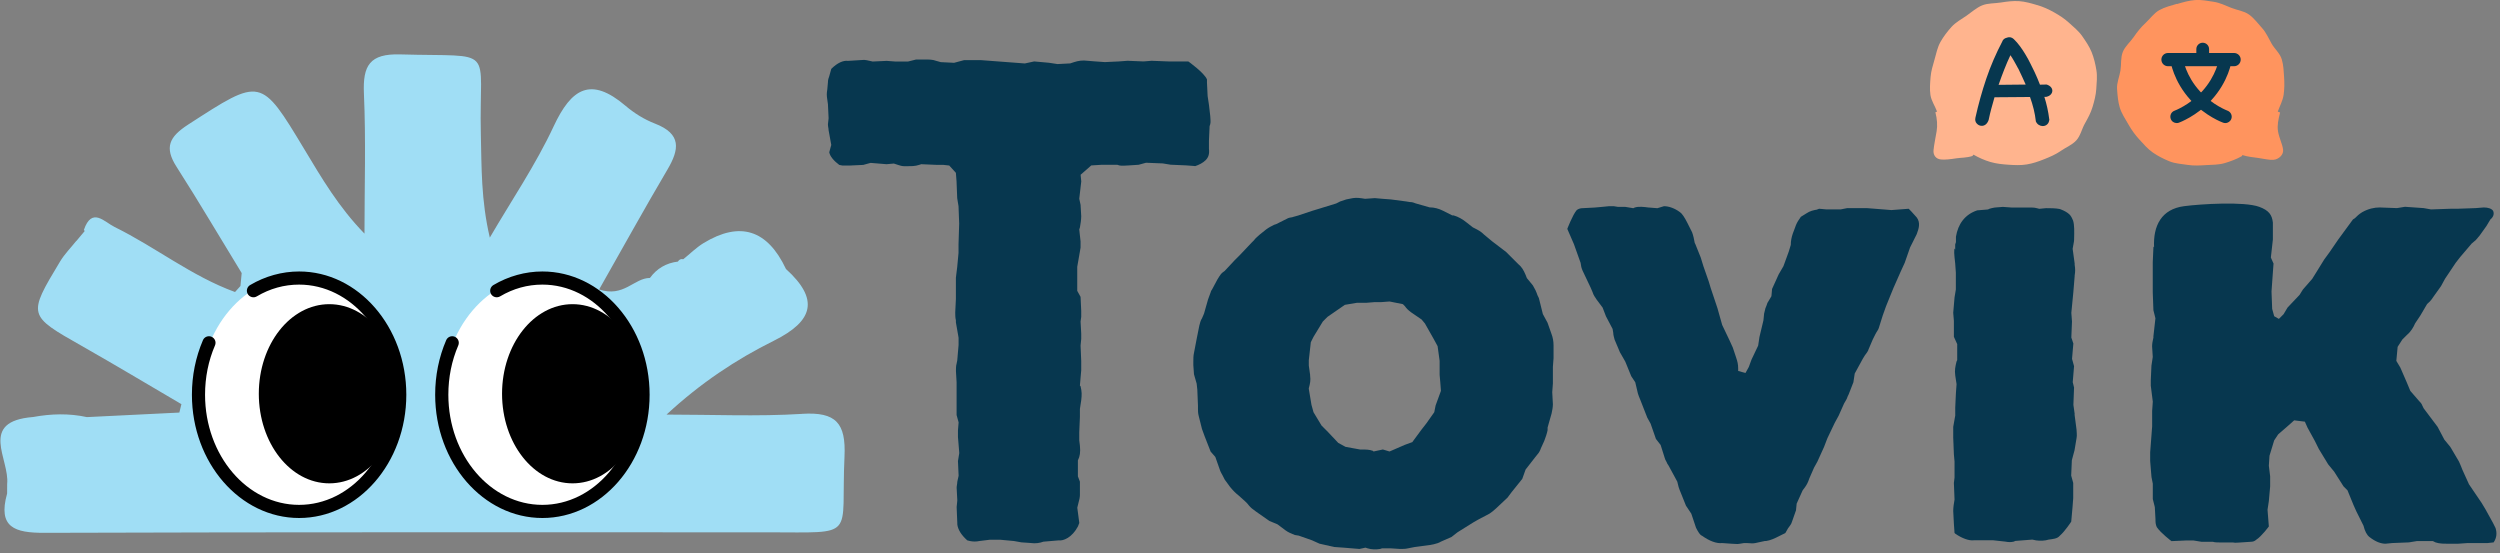 <svg width="533" height="118" viewBox="0 0 533 118" fill="none" xmlns="http://www.w3.org/2000/svg">
<rect x="0" y="0" width="533" height="118" fill="#808080" stroke="none"/>
<path d="M254.717 35.398L252.867 35.258L249.597 35.118L247.887 34.839L244.327 34.699L242.757 35.129L240.627 35.269C240.057 35.269 239.207 35.408 238.637 35.269L238.207 35.129H234.937L232.657 35.269L230.387 37.258L230.527 38.678L230.097 42.379L230.377 43.658L230.517 46.078C230.517 46.788 230.377 47.788 230.237 48.498L230.097 48.928L230.377 51.489V52.769L230.237 53.618L229.667 56.889V62.008L230.377 63.288L230.517 66.278V67.558L230.377 68.558L230.517 71.118V72.258L230.377 73.678L230.517 76.948V78.939L230.237 82.209L230.377 82.349C230.657 83.489 230.657 84.198 230.517 85.338L230.237 87.189V88.898L230.097 92.168V93.879L230.237 95.019C230.377 96.439 230.237 97.299 229.807 98.148V101.558L230.237 102.698V105.538C230.237 105.968 230.097 106.678 229.957 107.098L229.677 108.238L230.107 111.508C230.107 111.508 229.967 111.788 229.827 112.218C228.547 114.638 226.697 115.348 225.707 115.208L222.437 115.488C221.727 115.768 220.727 115.918 219.737 115.768L217.747 115.628L216.187 115.348L213.197 115.068H211.067L208.787 115.348C208.217 115.488 207.367 115.488 206.797 115.348L206.227 115.208C204.947 114.068 204.237 112.928 204.097 111.798V111.518L203.957 108.108L204.097 106.688L203.957 103.988C203.957 103.558 204.097 103.138 204.097 102.708L204.377 101.428L204.237 98.299L204.517 96.588L204.237 93.178V91.758L204.377 90.049L203.947 88.489V81.519L203.807 79.099C203.807 78.668 203.807 77.959 203.947 77.538L204.087 76.829L204.367 73.558V71.999L203.797 68.728V68.299C203.657 67.728 203.657 67.159 203.657 66.588L203.797 63.748V59.199C203.797 58.919 203.937 58.349 203.937 58.059L204.077 56.919L204.357 53.928V52.078L204.497 47.669L204.357 43.968L204.077 42.258L203.937 38.699L203.797 36.849L202.377 35.288L201.097 35.148H199.677L196.407 35.008L195.977 35.148C195.127 35.428 194.407 35.428 193.557 35.428H192.707C192.277 35.428 191.857 35.288 191.427 35.148L190.577 34.868L189.017 35.008L185.607 34.728L184.047 35.158L181.057 35.298H179.637L178.927 35.158C177.787 34.309 176.937 33.309 176.797 32.459L177.227 30.898L176.657 27.768C176.657 27.338 176.517 27.058 176.517 26.488L176.657 25.209L176.517 22.218L176.377 21.218C176.237 20.369 176.237 19.939 176.377 19.088L176.517 17.529C176.517 16.959 176.657 16.678 176.797 16.248L177.227 14.688C178.507 13.409 179.787 12.838 180.787 12.979L183.067 12.838C183.637 12.838 184.207 12.698 184.777 12.838L186.057 13.118L189.047 12.979L190.897 13.118H193.597L195.307 12.688H197.297C198.007 12.688 198.867 12.688 199.577 12.969L200.577 13.248L203.417 13.389L205.547 12.819H209.107L218.497 13.528L220.487 13.098L223.617 13.379L225.467 13.659L228.167 13.518L229.017 13.239C229.867 12.959 230.867 12.809 231.857 12.959L233.567 13.098L235.557 13.239L238.547 13.098L240.397 12.959L243.807 13.098L245.517 12.959L249.077 13.098H253.347C253.347 13.098 256.757 15.518 257.327 16.939V17.648L257.467 20.488L257.747 22.338L258.027 24.759C258.027 25.328 258.167 25.898 258.027 26.468L257.887 26.898L257.747 30.029V31.738C257.887 32.879 257.607 33.589 257.037 34.158C256.467 34.728 255.617 35.158 254.757 35.438L254.717 35.398Z" fill="#07374F"/>
<path d="M300.657 43.078C301.087 43.078 301.507 43.218 301.797 43.358L304.787 44.209C305.787 44.209 306.777 44.489 307.627 44.919L309.617 45.919H309.897C310.897 46.199 311.887 46.769 312.737 47.478L314.017 48.478L314.297 48.618C315.147 49.048 315.717 49.328 316.427 50.038L318.137 51.459L321.127 53.739L322.127 54.739L323.687 56.298C324.397 56.868 324.827 57.578 325.247 58.578L325.527 59.288L326.807 60.849C327.237 61.559 327.517 62.129 327.807 62.978L328.087 63.548L328.937 66.959L329.937 68.808L330.787 71.228C331.067 71.939 331.217 72.788 331.217 73.648V76.349L331.077 78.198V81.758L330.937 83.609L331.077 86.168C331.077 86.739 330.937 87.588 330.797 88.159L329.947 91.148V91.719C329.807 92.428 329.517 93.278 329.237 93.999L328.527 95.558C328.387 95.989 328.097 96.558 327.817 96.838L327.247 97.549L325.257 100.108L324.547 102.098L322.267 104.938L321.417 106.078L318.997 108.358C318.567 108.788 317.997 109.208 317.577 109.498L315.157 110.778L314.157 111.348L310.747 113.478L309.467 114.478L307.197 115.478C306.767 115.758 306.197 115.908 305.627 116.048L304.917 116.188L301.647 116.618L300.227 116.898C299.657 117.038 299.087 117.038 298.517 117.038L296.387 116.898H294.677L294.247 117.038C293.397 117.178 292.397 117.178 291.547 116.898L291.117 116.758L289.837 117.038L286.427 116.758L284.437 116.618L281.307 115.908L279.737 115.198L276.897 114.198L276.047 114.058C275.337 113.778 274.627 113.488 274.057 113.058L272.347 111.778L270.637 111.068L267.797 109.078L267.227 108.648C266.797 108.368 266.377 107.938 265.947 107.368L265.517 106.938L264.097 105.658C263.527 105.228 262.817 104.518 262.247 103.808L261.107 102.248L260.677 101.398C260.537 101.118 260.247 100.688 260.107 100.258L259.107 97.418L258.107 96.278L256.827 93.008L256.257 91.448L255.547 88.609C255.407 88.038 255.407 87.609 255.407 87.189V86.478L255.267 83.069L255.127 81.788L254.557 79.799L254.417 77.808V77.239C254.417 76.528 254.417 75.819 254.557 75.249L255.127 72.258L255.697 69.418C255.837 68.849 255.977 68.278 256.267 67.859L256.697 66.859L257.547 63.868L258.117 62.309C258.117 62.169 258.257 61.879 258.397 61.739L259.537 59.608C259.817 59.178 260.107 58.608 260.537 58.188L261.107 57.758L263.237 55.478L264.377 54.339L266.797 51.779L267.367 51.209C267.647 50.779 268.077 50.498 268.507 50.069L269.927 48.928C270.497 48.498 271.067 48.218 271.637 47.928L272.067 47.788L274.627 46.508C274.907 46.368 275.477 46.368 275.767 46.228L276.767 45.949L279.757 44.949L281.177 44.519L284.877 43.379L285.727 42.949C286.157 42.809 286.577 42.669 287.007 42.519L288.427 42.239C289.277 42.099 290.137 42.239 290.987 42.379H291.127L293.117 42.239L294.687 42.379L296.537 42.519L299.807 42.949L300.657 43.089V43.078ZM301.087 94.278L303.077 91.579L304.077 90.299L305.787 87.879L306.067 86.459L307.207 83.329L307.067 81.478L306.927 79.918V76.928L306.497 73.799L305.647 72.239L303.797 68.969L303.087 68.118L300.807 66.558C300.237 66.129 299.807 65.709 299.527 65.278L299.097 64.849L296.257 64.278L294.407 64.418H292.987L291.277 64.558H289.287L286.727 64.989L283.027 67.549L282.027 68.549L280.037 71.819L279.467 72.959L279.037 76.799V77.939L279.317 79.928V80.069C279.457 81.069 279.317 81.778 279.037 82.769V82.909L279.607 86.319L280.037 87.879L281.747 90.719L283.027 91.999L285.307 94.418L286.867 95.269L289.997 95.838H290.427C291.137 95.838 291.987 95.838 292.697 96.118L292.837 96.258L294.827 95.829L296.247 96.258L299.517 94.838L301.077 94.269L301.087 94.278Z" fill="#07374F"/>
<path d="M387.427 44.648L387.857 44.508L389.427 44.648H392.417L393.837 44.368H397.967L401.527 44.648L403.237 44.788L406.937 44.508C406.937 44.508 407.937 45.508 408.647 46.358C409.497 47.498 409.077 48.779 408.647 49.919L407.937 51.339L407.227 52.758L406.087 56.029L405.237 57.879L403.667 61.438L402.107 65.278L401.397 67.269L400.547 69.969C400.407 70.398 400.117 70.678 399.837 71.249L399.267 72.388L398.417 74.379C398.277 74.948 397.847 75.379 397.567 75.799L397.137 76.508L395.427 79.638L395.147 81.489L394.147 84.049C394.007 84.329 393.867 84.618 393.717 85.049L393.147 86.049L392.007 88.609L391.157 90.168L389.597 93.439L388.887 95.288L387.467 98.418L386.757 99.698L385.757 101.979C385.477 102.828 385.187 103.398 384.757 103.968L384.327 104.538L383.047 107.378L382.907 108.798L382.057 111.218C381.917 111.788 381.487 112.219 381.207 112.639L380.637 113.639L379.217 114.348C378.367 114.778 377.507 115.198 376.517 115.348H376.237L374.247 115.779C373.677 115.919 372.967 115.779 372.397 115.779H371.827L370.977 115.919C370.407 116.059 369.697 115.919 369.127 115.919L367.137 115.779C365.997 115.919 364.437 115.348 362.867 114.218C362.437 114.078 362.017 113.368 361.587 112.508L360.587 109.518L359.447 107.809L358.307 104.968C358.167 104.688 358.027 104.258 357.877 103.828L357.597 102.688L355.747 99.278L355.467 98.849C355.327 98.418 355.037 98.138 354.897 97.569L354.047 94.868L353.047 93.588L351.907 90.319L351.197 89.038L349.917 85.769L349.637 85.058C349.497 84.778 349.357 84.349 349.207 83.918L348.637 81.499L347.787 80.219L346.507 77.088L345.367 75.099L344.227 72.398C344.087 71.829 343.947 71.398 343.947 70.978L343.807 70.129L342.387 67.428L341.677 65.579L340.397 63.868C340.117 63.438 339.687 62.868 339.547 62.309L339.117 61.309L337.837 58.608C337.557 58.038 337.267 57.468 337.127 56.898L336.987 56.048L335.567 52.069L334.147 48.798C334.147 48.798 335.287 45.809 336.137 44.819C336.417 44.538 336.987 44.389 337.277 44.389L339.977 44.248L341.547 44.108L342.967 43.968H344.107L344.957 44.108H346.517L348.227 44.389L348.507 44.248C349.357 43.968 350.497 44.108 351.497 44.248H351.637L353.347 44.389L354.767 43.959C355.767 43.959 357.047 44.389 358.177 45.239C358.607 45.519 359.177 46.379 359.747 47.519L360.747 49.508C361.027 50.218 361.177 51.069 361.317 51.788L361.457 52.069L362.597 54.908L363.167 56.758L364.307 60.029L364.737 61.449L365.737 64.439L366.167 65.719L367.167 69.278L368.727 72.549L369.437 74.109L370.147 76.239C370.427 77.088 370.577 77.659 370.577 78.519V79.088L372.137 79.519L372.847 78.239L373.417 76.678L374.837 73.689L375.117 71.838L375.967 68.278L376.107 66.859L376.387 65.719C376.527 65.439 376.667 65.008 376.817 64.579L377.667 63.158L377.807 61.599L379.227 58.468L380.227 56.758L381.367 53.629L381.797 52.209C381.797 51.358 381.937 50.648 382.227 49.788L382.657 48.648C382.937 47.798 383.227 47.228 383.657 46.658L383.937 46.228L385.077 45.519C385.927 44.949 386.647 44.809 387.497 44.669L387.427 44.648Z" fill="#07374F"/>
<path d="M532.077 112.629L531.507 111.489L529.938 108.649L529.087 107.229L526.387 103.249L524.967 100.119L524.688 99.409C524.548 99.129 524.407 98.698 524.257 98.409L522.407 95.278L521.128 93.719L519.707 91.019L516.717 87.038L516.438 86.469C516.298 86.038 516.007 85.758 515.727 85.469L513.878 83.338L513.167 81.629L511.747 78.359L510.897 76.939L511.177 73.948L512.177 72.388L513.177 71.388C514.027 70.678 514.597 69.678 514.887 68.969L516.027 67.258L517.447 64.838L517.587 64.698C518.297 64.129 518.587 63.559 519.007 62.989L520.427 60.998L521.277 59.438L523.557 56.029L524.557 54.748L526.977 51.908L527.827 51.199C528.107 50.919 528.397 50.489 528.677 50.199L530.097 48.209L530.947 46.788C531.657 46.218 531.797 45.508 531.517 44.938C531.237 44.508 530.517 44.228 529.527 44.228L527.817 44.368L523.837 44.508H522.417L518.287 44.648L516.727 44.368L512.747 44.089L511.037 44.368L507.337 44.228C506.197 44.228 504.917 44.508 503.637 45.228C502.927 45.658 502.497 46.078 502.077 46.508L501.647 46.788L498.517 51.059L496.667 53.758L495.527 55.319L493.677 58.309L492.967 59.449L490.977 61.728L490.267 62.868L487.707 65.569L486.857 66.989L485.857 67.989L484.857 67.418L484.427 65.859L484.287 62.158L484.427 60.169L484.717 56.188L484.147 54.908L484.577 51.069V47.438C484.387 45.798 483.727 44.858 481.677 44.099C478.467 42.908 469.097 43.498 465.627 43.959C460.867 44.589 459.027 48.069 459.247 52.718C459.247 52.718 459.197 52.658 459.127 52.559L459.107 52.779L458.967 55.908V62.309L459.107 66.148L459.537 67.859L459.107 71.698V71.978C458.967 72.549 458.827 73.258 458.827 73.829L458.967 76.109L458.687 77.959L458.547 81.088V82.228L458.977 85.638L458.837 87.629V90.898L458.697 92.749L458.417 96.448V98.299L458.697 101.709L458.977 103.129V106.399L459.407 108.109L459.547 110.669C459.547 111.239 459.547 111.809 459.827 112.379C460.677 113.659 462.957 115.369 462.957 115.369L466.087 115.229H467.647L469.357 115.509H471.777C472.207 115.649 472.777 115.649 473.197 115.649H476.037C476.607 115.789 477.177 115.649 477.747 115.649L479.877 115.509C480.307 115.509 480.727 115.369 481.017 115.079C482.157 114.369 483.717 112.239 483.717 112.239L483.437 108.679L483.717 106.829L483.997 103.699V101.569L483.717 99.288L483.857 97.159L484.857 93.888L485.707 92.609L487.837 90.758L489.117 89.618L491.397 89.898L491.967 91.178L493.527 94.019L494.377 95.728L496.367 98.999L497.647 100.559L499.637 103.689L500.487 104.539L501.767 107.669L502.337 108.949L503.897 112.079C504.177 113.219 504.607 114.069 505.177 114.499C506.457 115.499 507.597 115.919 508.587 115.919L510.007 115.779L513.567 115.639L515.277 115.359H518.688L519.257 115.639C520.107 115.919 520.967 115.919 521.817 115.919H524.097L526.087 115.779H530.357L531.637 115.639C532.347 114.639 532.347 113.509 532.067 112.649L532.077 112.629Z" fill="#07374F"/>
<path d="M464.138 0.858C465.438 0.468 466.738 0.098 468.028 0.008C469.318 -0.082 470.698 0.188 471.988 0.388C473.278 0.588 474.478 1.178 475.698 1.668C476.918 2.158 478.348 2.318 479.438 3.068C480.528 3.818 481.328 4.948 482.228 5.928C483.128 6.908 483.628 8.098 484.288 9.268C484.948 10.438 486.078 11.348 486.468 12.639C486.858 13.928 486.878 15.198 486.968 16.428C487.058 17.659 487.047 18.998 486.867 20.229C486.687 21.459 486.047 22.619 485.617 23.799C485.617 23.808 486.117 23.959 486.117 23.979C485.737 25.479 485.468 26.748 485.668 27.968C485.908 29.468 486.648 30.759 486.758 31.959C486.858 33.029 485.818 33.959 484.748 34.069C483.908 34.158 482.827 33.879 481.397 33.669C480.427 33.519 479.318 33.459 478.078 33.059C478.028 33.048 478.018 33.298 477.978 33.279C476.848 33.919 475.588 34.398 474.288 34.779C472.988 35.158 471.658 35.118 470.358 35.199C469.058 35.279 467.727 35.368 466.427 35.158C465.127 34.949 463.738 34.889 462.518 34.389C461.298 33.889 460.058 33.269 458.968 32.508C457.878 31.748 456.998 30.709 456.098 29.729C455.198 28.748 454.428 27.678 453.768 26.509C453.108 25.338 452.328 24.229 451.938 22.939C451.548 21.648 451.448 20.248 451.358 18.959C451.268 17.669 451.868 16.338 452.078 15.049C452.288 13.758 452.088 12.319 452.578 11.088C453.068 9.858 454.177 8.958 454.927 7.868C455.677 6.778 456.458 5.788 457.438 4.888C458.418 3.988 459.188 2.828 460.358 2.168C461.528 1.508 462.827 1.208 464.117 0.818L464.138 0.858Z" fill="#FF945E"/>
<path d="M469.618 14.069C468.868 14.069 468.258 13.459 468.258 12.709V10.469C468.258 9.719 468.868 9.109 469.618 9.109C470.368 9.109 470.978 9.719 470.978 10.469V12.709C470.978 13.459 470.368 14.069 469.618 14.069Z" fill="#07374F"/>
<path d="M476.307 14.118H462.217C461.437 14.118 460.807 13.489 460.807 12.709C460.807 11.928 461.437 11.299 462.217 11.299H476.307C477.087 11.299 477.717 11.928 477.717 12.709C477.717 13.489 477.087 14.118 476.307 14.118Z" fill="#07374F"/>
<path d="M464.078 26.238C463.518 26.238 462.998 25.898 462.798 25.338C462.548 24.628 462.907 23.849 463.617 23.599C463.647 23.588 466.777 22.419 469.427 19.549C472.577 16.148 473.097 12.559 473.097 12.528C473.197 11.789 473.887 11.258 474.617 11.358C475.357 11.459 475.887 12.129 475.787 12.879C475.767 13.059 475.188 17.328 471.418 21.398C468.298 24.768 464.687 26.099 464.537 26.159C464.387 26.218 464.228 26.238 464.078 26.238Z" fill="#07374F"/>
<path d="M474.438 26.238C474.288 26.238 474.128 26.209 473.978 26.159C473.828 26.108 470.218 24.779 467.098 21.398C463.338 17.328 462.748 13.059 462.728 12.879C462.638 12.139 463.158 11.448 463.908 11.358C464.648 11.258 465.328 11.789 465.428 12.528C465.428 12.598 465.968 16.169 469.098 19.549C471.748 22.419 474.878 23.588 474.908 23.599C475.608 23.858 475.978 24.639 475.718 25.338C475.518 25.889 474.998 26.238 474.438 26.238Z" fill="#07374F"/>
<path d="M434.328 1.088C433.028 0.698 431.788 0.338 430.488 0.248C429.188 0.158 427.858 0.328 426.568 0.538C425.278 0.748 423.837 0.648 422.617 1.138C421.397 1.628 420.367 2.578 419.277 3.338C418.187 4.098 416.968 4.738 416.078 5.718C415.188 6.698 414.358 7.788 413.698 8.958C413.038 10.129 412.807 11.459 412.427 12.748C412.047 14.039 411.698 15.209 411.598 16.439C411.498 17.669 411.388 19.018 411.568 20.248C411.748 21.479 412.548 22.608 412.978 23.788C412.978 23.799 412.618 23.919 412.628 23.939C413.008 25.439 413.088 26.759 412.888 27.988C412.648 29.488 412.338 30.819 412.228 32.019C412.128 33.089 412.738 33.889 413.798 33.998C414.638 34.089 415.717 33.968 417.147 33.748C418.117 33.599 419.278 33.658 420.518 33.258C420.568 33.248 420.688 32.989 420.738 32.968C421.868 33.608 423.037 34.148 424.337 34.529C425.637 34.908 426.898 35.029 428.198 35.118C429.498 35.209 430.808 35.269 432.098 35.059C433.388 34.849 434.617 34.428 435.837 33.938C437.057 33.449 438.247 32.949 439.337 32.188C440.427 31.428 441.758 30.919 442.658 29.939C443.558 28.959 443.828 27.529 444.478 26.369C445.128 25.209 445.738 24.119 446.128 22.819C446.518 21.518 446.847 20.259 446.927 18.968C447.007 17.678 447.167 16.288 446.957 14.989C446.747 13.688 446.428 12.338 445.938 11.118C445.447 9.898 444.667 8.768 443.908 7.678C443.148 6.588 442.108 5.768 441.128 4.868C440.148 3.968 439.088 3.288 437.918 2.628C436.748 1.968 435.627 1.468 434.337 1.078L434.328 1.088Z" fill="#FFB48E"/>
<path d="M436.928 25.398C436.888 25.898 436.738 26.268 436.468 26.509C436.198 26.759 435.878 26.878 435.508 26.878C435.228 26.878 434.958 26.799 434.688 26.639C434.418 26.479 434.208 26.229 434.048 25.898C433.948 25.009 433.798 24.139 433.588 23.288C433.378 22.439 433.118 21.569 432.798 20.678C431.548 20.678 430.308 20.689 429.058 20.709C427.808 20.729 426.558 20.738 425.288 20.738H425.228C424.988 21.569 424.768 22.369 424.558 23.128C424.348 23.889 424.158 24.709 423.978 25.578C423.818 26.018 423.608 26.328 423.358 26.529C423.098 26.729 422.828 26.828 422.528 26.828C422.108 26.828 421.748 26.669 421.448 26.338C421.138 26.009 421.048 25.578 421.168 25.049C421.798 22.218 422.568 19.459 423.478 16.768C424.388 14.079 425.538 11.418 426.918 8.788L426.888 8.818C427.048 8.398 427.388 8.138 427.928 8.018H427.898C428.428 7.838 428.908 7.938 429.318 8.318C429.808 8.788 430.268 9.318 430.698 9.908C431.128 10.489 431.518 11.098 431.888 11.719C432.258 12.338 432.598 12.969 432.908 13.598C433.228 14.229 433.518 14.838 433.798 15.409C433.978 15.789 434.168 16.209 434.358 16.669C434.558 17.139 434.748 17.599 434.918 18.049C435.138 18.049 435.368 18.049 435.628 18.038C435.888 18.038 436.118 18.018 436.338 18.018C436.758 18.159 437.058 18.349 437.258 18.578C437.458 18.819 437.558 19.069 437.558 19.349C437.558 19.628 437.448 19.889 437.228 20.139C437.008 20.389 436.678 20.558 436.218 20.659H435.858C436.348 22.198 436.698 23.788 436.898 25.409L436.928 25.398ZM430.078 14.239C429.838 13.799 429.598 13.368 429.348 12.928C429.098 12.489 428.858 12.108 428.618 11.768C428.148 12.778 427.698 13.799 427.298 14.838C426.888 15.879 426.488 16.959 426.098 18.088C427.108 18.088 428.068 18.088 428.988 18.058C429.908 18.038 430.868 18.029 431.878 18.029C431.638 17.459 431.388 16.909 431.138 16.398C430.878 15.889 430.628 15.338 430.368 14.768L430.068 14.239H430.078Z" fill="#07374F"/>
<path d="M442.328 88.308L442.048 86.319L442.188 82.618L441.908 81.478L442.188 78.069L441.758 76.508L442.038 73.239L441.608 71.959L441.747 68.549L441.608 66.698L442.038 62.288L442.318 58.879V58.739C442.458 57.889 442.458 57.319 442.318 56.459V56.178L441.888 53.048L442.168 51.489L442.198 51.108C442.238 49.328 442.278 48.029 441.988 47.048C441.918 46.868 441.847 46.688 441.747 46.508C441.647 46.298 441.528 46.108 441.388 45.919C441.368 45.898 441.348 45.868 441.328 45.849C441.298 45.819 441.267 45.788 441.247 45.758C440.807 45.319 440.177 44.949 439.277 44.608C439.217 44.589 439.138 44.569 439.068 44.548C438.208 44.389 437.257 44.379 436.207 44.379L434.788 44.519L434.217 44.379C433.787 44.239 433.077 44.239 432.647 44.239H428.807L427.018 44.108C426.398 44.148 425.808 44.199 425.268 44.248C424.878 44.319 424.477 44.398 424.117 44.519L423.837 44.658L421.538 44.849C418.888 45.739 417.458 47.769 417.008 50.459V51.618C416.938 51.779 416.898 51.949 416.848 52.108C416.848 52.468 416.838 52.839 416.848 53.209C416.848 53.209 416.788 53.129 416.668 52.968C416.608 53.589 416.627 54.228 416.707 54.879L416.848 56.158L416.988 58.148V61.709L416.707 63.419L416.427 66.689L416.568 68.398V71.808L417.277 73.368V76.778L417.138 77.058C416.858 78.198 416.708 78.909 416.858 80.049L417.138 81.898L416.997 83.888L416.858 86.879V88.588L416.427 91.008V93.288L416.568 96.849L416.707 98.409V101.819L416.568 102.959L416.707 106.519C416.567 107.229 416.427 108.229 416.427 108.939L416.568 111.639L416.707 113.629L416.848 113.769C418.268 114.769 419.838 115.329 420.828 115.189H424.948L427.508 115.469C428.218 115.609 428.788 115.609 429.358 115.469L429.638 115.329L433.198 115.049H433.337C434.337 115.329 435.327 115.329 436.177 115.189L436.747 115.049C437.597 114.909 438.598 114.909 439.168 114.199C440.308 113.199 441.587 111.209 441.587 111.209L441.867 108.079L442.008 106.229V102.959L441.578 101.399L441.717 98.129L442.288 95.999L442.717 93.439C442.857 92.728 442.717 92.159 442.717 91.588L442.288 88.319L442.328 88.308Z" fill="#07374F"/>
<path d="M171.017 88.239C161.417 88.829 151.747 88.388 142.107 88.388C149.347 81.678 156.917 76.648 164.997 72.638C173.537 68.388 174.637 63.758 167.567 57.349C163.607 48.949 157.751 47.108 149.997 51.828C148.437 52.779 147.107 54.118 145.677 55.269C145.177 55.158 144.787 55.328 144.527 55.769C142.037 56.078 140.047 57.228 138.567 59.258C135.167 59.279 132.967 63.478 127.737 61.709C132.717 52.938 137.387 44.478 142.297 36.158C144.817 31.878 145.377 28.569 139.637 26.349C137.347 25.459 135.237 24.148 133.367 22.558C125.927 16.238 121.817 18.849 118.037 26.939C114.197 35.169 109.017 42.779 104.427 50.658C102.547 42.629 102.687 35.658 102.517 28.689C102.057 9.449 106.157 12.209 85.347 11.598C78.797 11.409 77.328 13.969 77.588 19.959C78.028 29.889 77.707 39.858 77.707 49.809C72.168 44.118 68.567 37.938 64.877 31.808C55.568 16.349 55.657 16.518 40.148 26.538C36.068 29.178 34.977 31.409 37.657 35.589C42.428 43.038 46.907 50.678 51.528 58.218C51.428 59.239 51.367 59.959 51.267 60.978C50.877 61.408 50.498 61.839 50.108 62.258C40.867 58.898 33.167 52.688 24.438 48.398C22.238 47.319 19.587 44.038 17.878 49.038L18.067 49.248C17.468 49.968 16.858 50.688 16.258 51.408C16.258 51.389 16.267 51.368 16.277 51.349C15.107 52.819 13.758 54.169 12.797 55.769C5.877 67.269 5.937 67.228 17.457 73.769C24.578 77.808 31.608 82.028 38.678 86.168C38.447 87.099 38.468 87.028 38.237 87.959C31.668 88.278 25.098 88.609 18.527 88.928C14.697 88.088 10.877 88.209 7.047 88.909C-4.663 89.838 2.087 97.918 1.527 103.169C1.527 103.849 1.527 104.538 1.517 105.218C-0.523 112.498 3.177 113.618 9.487 113.599C60.898 113.419 112.307 113.499 163.717 113.489C182.947 113.489 179.227 114.939 180.047 97.338C180.377 90.198 178.237 87.788 171.027 88.228L171.017 88.239Z" fill="#A0DEF5"/>
<path d="M115.797 109.038C127.556 109.038 137.087 97.805 137.087 83.948C137.087 70.092 127.556 58.858 115.797 58.858C104.039 58.858 94.507 70.092 94.507 83.948C94.507 97.805 104.039 109.038 115.797 109.038Z" fill="white"/>
<path d="M122.067 103.049C130.368 103.049 137.097 94.497 137.097 83.948C137.097 73.4 130.368 64.849 122.067 64.849C113.767 64.849 107.037 73.4 107.037 83.948C107.037 94.497 113.767 103.049 122.067 103.049Z" fill="black"/>
<path d="M115.637 110.438C103.037 110.438 92.778 98.648 92.778 84.159C92.778 80.079 93.567 76.168 95.127 72.528C95.438 71.819 96.257 71.489 96.968 71.799C97.677 72.109 98.007 72.928 97.707 73.638C96.297 76.918 95.588 80.459 95.588 84.159C95.588 97.109 104.587 107.638 115.637 107.638C126.687 107.638 135.687 97.109 135.687 84.159C135.687 71.209 126.687 60.678 115.637 60.678C112.467 60.678 109.427 61.519 106.617 63.188C105.947 63.578 105.087 63.358 104.697 62.699C104.307 62.029 104.527 61.178 105.187 60.779C108.397 58.879 112.007 57.879 115.637 57.879C128.237 57.879 138.497 69.668 138.497 84.159C138.497 98.648 128.247 110.438 115.637 110.438Z" fill="black"/>
<path d="M63.938 109.038C75.696 109.038 85.228 97.805 85.228 83.948C85.228 70.092 75.696 58.858 63.938 58.858C52.179 58.858 42.648 70.092 42.648 83.948C42.648 97.805 52.179 109.038 63.938 109.038Z" fill="white"/>
<path d="M70.207 103.049C78.508 103.049 85.237 94.497 85.237 83.948C85.237 73.4 78.508 64.849 70.207 64.849C61.907 64.849 55.178 73.4 55.178 83.948C55.178 94.497 61.907 103.049 70.207 103.049Z" fill="black"/>
<path d="M63.778 110.438C51.178 110.438 40.917 98.648 40.917 84.159C40.917 80.079 41.708 76.168 43.267 72.528C43.568 71.819 44.398 71.489 45.108 71.799C45.818 72.109 46.148 72.928 45.837 73.638C44.428 76.918 43.718 80.459 43.718 84.159C43.718 97.109 52.718 107.638 63.767 107.638C74.817 107.638 83.817 97.109 83.817 84.159C83.817 71.209 74.817 60.678 63.767 60.678C60.597 60.678 57.557 61.519 54.748 63.188C54.087 63.589 53.227 63.358 52.828 62.699C52.438 62.029 52.657 61.169 53.318 60.779C56.528 58.879 60.138 57.879 63.767 57.879C76.368 57.879 86.627 69.668 86.627 84.159C86.627 98.648 76.377 110.438 63.767 110.438H63.778Z" fill="black"/>
</svg>
